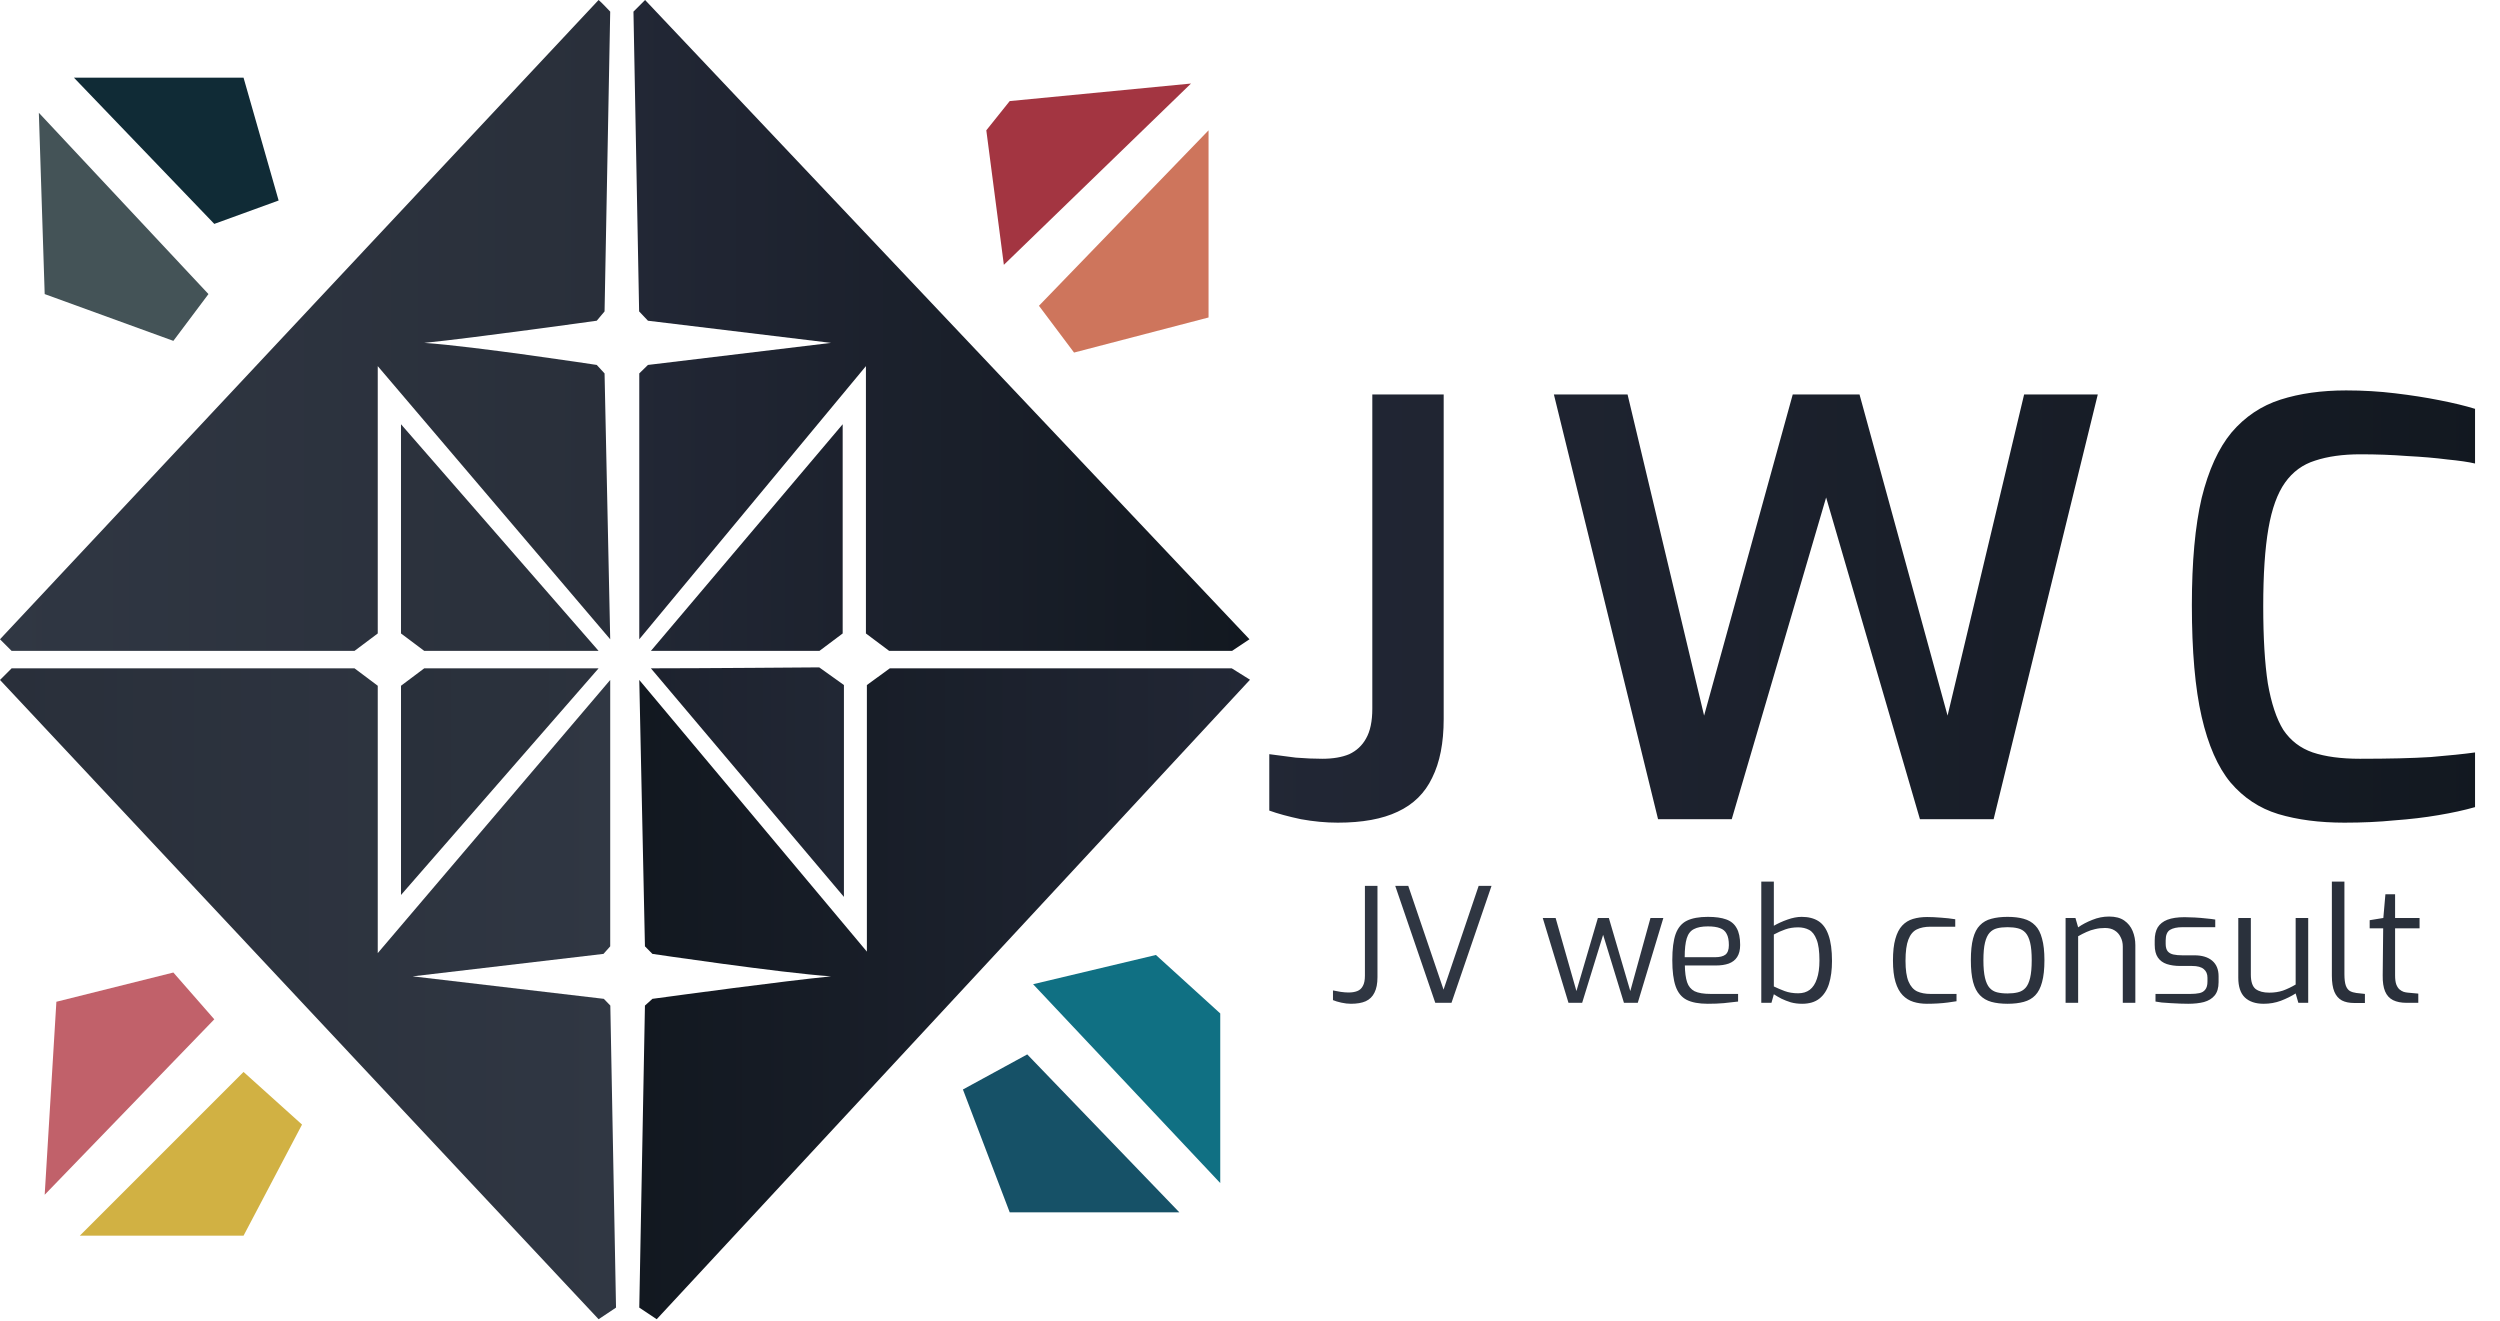 <svg width="708" height="374" viewBox="0 0 708 374" fill="none" xmlns="http://www.w3.org/2000/svg">
<path d="M245.229 103.687L181.042 181.042V105.75L183.5 103.35L235.354 97.104L183.5 90.83L181 88.19L179.396 3.292L182.688 0L353.854 181.042L348.917 184.333H251.813L245.229 179.396V103.687Z" fill="url(#paint0_linear_211_8)"/>
<path d="M184.333 184.333L238.646 120.146V179.396L232.063 184.333H184.333Z" fill="url(#paint1_linear_211_8)"/>
<path d="M169.521 0C170.069 0.379 172.812 3.292 172.812 3.292L171.211 88.192L169 90.828C169 90.828 134.129 95.706 120.146 97.104C134.129 98.037 169 103.349 169 103.349L171.211 105.753L172.812 181.042L106.979 103.688V116.854V179.396L100.396 184.333H3.292L0 181.042L169.521 0Z" fill="url(#paint2_linear_211_8)"/>
<path d="M113.562 179.396V120.146L169.521 184.333H120.146L113.562 179.396Z" fill="url(#paint3_linear_211_8)"/>
<path d="M106.979 269.917L172.813 192.562L172.813 268L170.908 270.141L116.854 276.5L171 282.87L172.844 284.776L174.458 370.312L169.521 373.604L4.57764e-05 192.562L3.292 189.271L100.396 189.271L106.979 194.208L106.979 269.917Z" fill="url(#paint4_linear_211_8)"/>
<path d="M169.521 189.271L113.563 253.458V194.208L120.146 189.271H169.521Z" fill="url(#paint5_linear_211_8)"/>
<path d="M185.979 373.604C185.431 373.225 181.042 370.312 181.042 370.312L182.647 284.78L184.761 282.87C192.676 281.801 221.259 277.909 235.354 276.5C221.259 275.56 184.761 270.14 184.761 270.14L182.647 268L181.042 192.562L245.5 269.5L245.5 194L252 189.271H348.832L354 192.5L185.979 373.604Z" fill="url(#paint6_linear_211_8)"/>
<path d="M239 194V254L184.333 189.271C198.049 189.271 232 189 232 189L239 194Z" fill="url(#paint7_linear_211_8)"/>
<path d="M342.263 36.907L294.23 86.596L304.168 99.847L342.263 89.909V36.907Z" fill="#CE755C"/>
<path d="M279.323 36.907L284.292 75.002L337.294 23.656L285.949 28.625L279.323 36.907Z" fill="#A33541"/>
<path d="M327.356 270.447L292.574 278.729L345.576 335.044V287.01L327.356 270.447Z" fill="#107083"/>
<path d="M290.917 298.604L272.698 308.542L285.948 343.325H333.982L290.917 298.604Z" fill="#165167"/>
<path d="M68.971 303.573L22.594 349.95H68.971L85.534 318.48L68.971 303.573Z" fill="#D1B143"/>
<path d="M15.969 283.698L12.656 338.356L60.689 288.667L49.095 275.416L15.969 283.698Z" fill="#C1616A"/>
<path d="M60.689 63.408L20.938 22H68.971L78.909 56.783L60.689 63.408Z" fill="#102B36"/>
<path d="M11 31.938L12.656 83.284L49.095 96.534L59.033 83.284L11 31.938Z" fill="#445357"/>
<path d="M378.859 232.978C375.491 232.978 372.013 232.652 368.427 232C364.841 231.239 361.853 230.424 359.462 229.555V213.581C361.744 213.907 364.244 214.233 366.96 214.559C369.677 214.776 372.176 214.885 374.458 214.885C377.501 214.885 380.055 214.45 382.119 213.581C384.184 212.603 385.76 211.136 386.846 209.18C388.042 207.115 388.639 204.29 388.639 200.704V111.706H408.851V203.638C408.851 210.375 407.765 215.917 405.591 220.264C403.527 224.611 400.267 227.816 395.811 229.881C391.465 231.946 385.814 232.978 378.859 232.978ZM469.563 232L440.06 111.706H460.924L482.603 202.66L507.705 111.706H526.613L551.552 202.66L573.231 111.706H594.095L564.592 232H543.728L517.159 140.883L490.427 232H469.563ZM663.931 232.978C656.868 232.978 650.619 232.163 645.186 230.533C639.861 228.903 635.352 225.915 631.657 221.568C628.071 217.221 625.354 211.027 623.507 202.986C621.66 194.945 620.736 184.404 620.736 171.364C620.736 159.085 621.66 148.979 623.507 141.046C625.463 133.113 628.288 126.919 631.983 122.464C635.786 118.009 640.405 114.912 645.838 113.173C651.271 111.434 657.465 110.565 664.42 110.565C669.201 110.565 673.82 110.837 678.275 111.38C682.839 111.923 687.023 112.575 690.826 113.336C694.738 114.097 698.107 114.912 700.932 115.781V131.266C699.085 130.831 696.477 130.451 693.108 130.125C689.739 129.69 685.936 129.364 681.698 129.147C677.46 128.821 673.059 128.658 668.495 128.658C663.496 128.658 659.204 129.256 655.618 130.451C652.141 131.538 649.315 133.602 647.142 136.645C644.969 139.688 643.393 144.034 642.415 149.685C641.437 155.336 640.948 162.671 640.948 171.69C640.948 180.601 641.383 187.881 642.252 193.532C643.23 199.183 644.697 203.584 646.653 206.735C648.718 209.778 651.489 211.897 654.966 213.092C658.552 214.287 663.007 214.885 668.332 214.885C676.482 214.885 683.165 214.722 688.381 214.396C693.597 213.961 697.781 213.527 700.932 213.092V228.577C697.889 229.446 694.412 230.207 690.5 230.859C686.697 231.511 682.567 232 678.112 232.326C673.765 232.761 669.038 232.978 663.931 232.978Z" fill="url(#paint8_linear_211_8)"/>
<path d="M382.585 284.27C381.745 284.27 380.845 284.165 379.885 283.955C378.925 283.745 378.13 283.505 377.5 283.235V280.49C378.13 280.61 378.85 280.745 379.66 280.895C380.5 281.015 381.25 281.075 381.91 281.075C382.87 281.075 383.695 280.94 384.385 280.67C385.075 280.4 385.6 279.92 385.96 279.23C386.35 278.54 386.545 277.565 386.545 276.305V250.88H390.1V276.755C390.1 278.555 389.815 280.01 389.245 281.12C388.705 282.23 387.88 283.04 386.77 283.55C385.69 284.03 384.295 284.27 382.585 284.27ZM406.47 284L395.13 250.88H398.82L408.81 280.265L418.755 250.88H422.4L411.06 284H406.47ZM444.196 284L436.906 259.97H440.551L446.446 280.67L452.521 259.97H455.626L461.701 280.67L467.416 259.97H471.061L463.816 284H459.901L454.006 264.74L448.066 284H444.196ZM483.631 284.27C481.111 284.27 479.116 283.895 477.646 283.145C476.206 282.395 475.171 281.12 474.541 279.32C473.911 277.52 473.596 275.06 473.596 271.94C473.596 268.76 473.911 266.285 474.541 264.515C475.201 262.715 476.266 261.455 477.736 260.735C479.206 260.015 481.186 259.655 483.676 259.655C485.806 259.655 487.531 259.895 488.851 260.375C490.201 260.855 491.191 261.68 491.821 262.85C492.481 263.99 492.811 265.58 492.811 267.62C492.811 269.03 492.526 270.17 491.956 271.04C491.416 271.88 490.621 272.495 489.571 272.885C488.551 273.245 487.336 273.425 485.926 273.425H477.151C477.181 275.375 477.391 276.95 477.781 278.15C478.171 279.32 478.876 280.175 479.896 280.715C480.946 281.225 482.476 281.48 484.486 281.48H492.226V283.64C490.846 283.82 489.496 283.97 488.176 284.09C486.856 284.21 485.341 284.27 483.631 284.27ZM477.106 271.085H485.656C487.006 271.085 487.996 270.845 488.626 270.365C489.286 269.855 489.616 268.955 489.616 267.665C489.616 266.285 489.406 265.22 488.986 264.47C488.596 263.69 487.966 263.15 487.096 262.85C486.256 262.52 485.116 262.355 483.676 262.355C481.996 262.355 480.676 262.61 479.716 263.12C478.756 263.6 478.081 264.47 477.691 265.73C477.301 266.99 477.106 268.775 477.106 271.085ZM510.362 284.27C509.222 284.27 508.157 284.135 507.167 283.865C506.207 283.565 505.322 283.22 504.512 282.83C503.702 282.41 502.982 281.99 502.352 281.57L501.677 284H498.797V249.665H502.352V262.175C503.492 261.515 504.782 260.93 506.222 260.42C507.662 259.91 508.997 259.655 510.227 259.655C512.147 259.655 513.737 260.06 514.997 260.87C516.257 261.68 517.202 263 517.832 264.83C518.492 266.66 518.822 269.105 518.822 272.165C518.822 274.655 518.537 276.815 517.967 278.645C517.397 280.445 516.482 281.84 515.222 282.83C513.992 283.79 512.372 284.27 510.362 284.27ZM509.237 281.3C510.557 281.3 511.652 280.97 512.522 280.31C513.422 279.62 514.097 278.585 514.547 277.205C515.027 275.825 515.267 274.1 515.267 272.03C515.267 269.39 514.997 267.41 514.457 266.09C513.947 264.74 513.242 263.825 512.342 263.345C511.442 262.865 510.407 262.625 509.237 262.625C507.887 262.625 506.672 262.82 505.592 263.21C504.542 263.57 503.462 264.05 502.352 264.65V279.365C503.282 279.815 504.302 280.25 505.412 280.67C506.552 281.09 507.827 281.3 509.237 281.3ZM545.671 284.27C544.321 284.27 543.061 284.09 541.891 283.73C540.721 283.37 539.701 282.74 538.831 281.84C537.961 280.94 537.286 279.695 536.806 278.105C536.326 276.515 536.086 274.49 536.086 272.03C536.086 269.54 536.311 267.5 536.761 265.91C537.211 264.29 537.856 263.03 538.696 262.13C539.536 261.23 540.556 260.6 541.756 260.24C542.956 259.88 544.291 259.7 545.761 259.7C546.961 259.7 548.266 259.76 549.676 259.88C551.086 259.97 552.436 260.12 553.726 260.33V262.445H546.706C545.176 262.445 543.886 262.7 542.836 263.21C541.786 263.72 540.991 264.68 540.451 266.09C539.911 267.47 539.641 269.48 539.641 272.12C539.641 274.67 539.926 276.62 540.496 277.97C541.066 279.32 541.876 280.25 542.926 280.76C543.976 281.24 545.251 281.48 546.751 281.48H554.086V283.55C553.396 283.67 552.586 283.79 551.656 283.91C550.756 284.03 549.796 284.12 548.776 284.18C547.756 284.24 546.721 284.27 545.671 284.27ZM568.542 284.27C566.802 284.27 565.272 284.09 563.952 283.73C562.662 283.37 561.582 282.74 560.712 281.84C559.842 280.94 559.197 279.695 558.777 278.105C558.357 276.485 558.147 274.43 558.147 271.94C558.147 269.42 558.357 267.365 558.777 265.775C559.197 264.155 559.842 262.91 560.712 262.04C561.582 261.14 562.662 260.525 563.952 260.195C565.272 259.835 566.802 259.655 568.542 259.655C570.282 259.655 571.797 259.835 573.087 260.195C574.407 260.555 575.502 261.185 576.372 262.085C577.242 262.955 577.887 264.2 578.307 265.82C578.757 267.41 578.982 269.45 578.982 271.94C578.982 274.46 578.757 276.53 578.307 278.15C577.887 279.74 577.242 280.985 576.372 281.885C575.532 282.755 574.452 283.37 573.132 283.73C571.812 284.09 570.282 284.27 568.542 284.27ZM568.542 281.345C569.652 281.345 570.627 281.24 571.467 281.03C572.337 280.82 573.057 280.4 573.627 279.77C574.197 279.14 574.632 278.195 574.932 276.935C575.232 275.675 575.382 274.01 575.382 271.94C575.382 269.84 575.232 268.175 574.932 266.945C574.632 265.715 574.197 264.785 573.627 264.155C573.057 263.525 572.337 263.105 571.467 262.895C570.627 262.685 569.652 262.58 568.542 262.58C567.402 262.58 566.412 262.685 565.572 262.895C564.732 263.105 564.027 263.525 563.457 264.155C562.887 264.785 562.452 265.715 562.152 266.945C561.852 268.175 561.702 269.84 561.702 271.94C561.702 274.01 561.852 275.675 562.152 276.935C562.452 278.195 562.887 279.14 563.457 279.77C564.027 280.4 564.732 280.82 565.572 281.03C566.412 281.24 567.402 281.345 568.542 281.345ZM584.974 284V259.97H587.764L588.529 262.625C589.669 261.815 591.004 261.11 592.534 260.51C594.064 259.88 595.654 259.565 597.304 259.565C599.074 259.565 600.499 259.94 601.579 260.69C602.659 261.44 603.454 262.43 603.964 263.66C604.474 264.89 604.729 266.225 604.729 267.665V284H601.174V268.07C601.174 267.05 600.964 266.15 600.544 265.37C600.154 264.56 599.584 263.93 598.834 263.48C598.114 263.03 597.214 262.805 596.134 262.805C595.144 262.805 594.214 262.91 593.344 263.12C592.504 263.3 591.694 263.57 590.914 263.93C590.164 264.26 589.369 264.665 588.529 265.145V284H584.974ZM619.709 284.27C619.109 284.27 618.374 284.255 617.504 284.225C616.634 284.195 615.719 284.15 614.759 284.09C613.829 284.03 612.974 283.97 612.194 283.91C611.444 283.82 610.859 283.73 610.439 283.64V281.48H620.294C621.284 281.48 622.139 281.405 622.859 281.255C623.579 281.105 624.134 280.775 624.524 280.265C624.944 279.755 625.154 278.99 625.154 277.97V276.89C625.154 275.84 624.809 275.03 624.119 274.46C623.429 273.86 622.319 273.56 620.789 273.56H617.414C616.004 273.56 614.744 273.38 613.634 273.02C612.554 272.66 611.714 272.045 611.114 271.175C610.514 270.305 610.214 269.105 610.214 267.575V266.315C610.214 264.815 610.499 263.585 611.069 262.625C611.669 261.665 612.584 260.945 613.814 260.465C615.074 259.985 616.694 259.745 618.674 259.745C619.514 259.745 620.474 259.775 621.554 259.835C622.664 259.895 623.744 259.985 624.794 260.105C625.844 260.195 626.699 260.3 627.359 260.42V262.58H618.089C616.559 262.58 615.374 262.835 614.534 263.345C613.724 263.855 613.319 264.845 613.319 266.315V267.305C613.319 268.235 613.514 268.94 613.904 269.42C614.294 269.87 614.834 270.17 615.524 270.32C616.244 270.47 617.069 270.545 617.999 270.545H621.419C623.609 270.545 625.304 271.055 626.504 272.075C627.704 273.095 628.304 274.565 628.304 276.485V278.15C628.304 279.77 627.929 281.03 627.179 281.93C626.459 282.8 625.454 283.415 624.164 283.775C622.904 284.105 621.419 284.27 619.709 284.27ZM641.084 284.27C638.774 284.27 636.989 283.67 635.729 282.47C634.499 281.27 633.884 279.41 633.884 276.89V259.97H637.439V275.99C637.439 278 637.889 279.365 638.789 280.085C639.719 280.775 641.009 281.12 642.659 281.12C644.069 281.12 645.359 280.925 646.529 280.535C647.699 280.115 648.899 279.545 650.129 278.825V259.97H653.684V284H650.894L650.129 281.345C648.899 282.125 647.504 282.815 645.944 283.415C644.414 283.985 642.794 284.27 641.084 284.27ZM666.684 284.045C665.304 284.045 664.149 283.805 663.219 283.325C662.289 282.815 661.584 282.005 661.104 280.895C660.624 279.755 660.384 278.225 660.384 276.305V249.665H663.939V275.855C663.939 277.295 664.074 278.39 664.344 279.14C664.614 279.86 665.004 280.37 665.514 280.67C666.024 280.94 666.624 281.12 667.314 281.21L669.744 281.48V284.045H666.684ZM681.576 284C680.016 284 678.726 283.745 677.706 283.235C676.686 282.725 675.936 281.9 675.456 280.76C674.976 279.62 674.751 278.105 674.781 276.215L674.916 262.895H671.091V260.6L674.961 259.97L675.546 253.265H678.291V259.97H685.221V262.895H678.291V276.215C678.291 277.265 678.396 278.105 678.606 278.735C678.846 279.365 679.146 279.845 679.506 280.175C679.896 280.505 680.301 280.745 680.721 280.895C681.141 281.015 681.546 281.09 681.936 281.12L684.861 281.39V284H681.576Z" fill="url(#paint9_linear_211_8)"/>
<defs>
<linearGradient id="paint0_linear_211_8" x1="179.5" y1="92.5" x2="353.5" y2="92.5" gradientUnits="userSpaceOnUse">
<stop stop-color="#222735"/>
<stop offset="1" stop-color="#121820"/>
</linearGradient>
<linearGradient id="paint1_linear_211_8" x1="184.5" y1="152.5" x2="238.5" y2="152.5" gradientUnits="userSpaceOnUse">
<stop stop-color="#212734"/>
<stop offset="1" stop-color="#1D222E"/>
</linearGradient>
<linearGradient id="paint2_linear_211_8" x1="-0.5" y1="92.5" x2="172.5" y2="92.5" gradientUnits="userSpaceOnUse">
<stop stop-color="#303743"/>
<stop offset="1" stop-color="#292F3A"/>
</linearGradient>
<linearGradient id="paint3_linear_211_8" x1="113.5" y1="152.5" x2="169.5" y2="152.5" gradientUnits="userSpaceOnUse">
<stop stop-color="#2C323D"/>
<stop offset="1" stop-color="#29303B"/>
</linearGradient>
<linearGradient id="paint4_linear_211_8" x1="174.963" y1="281.104" x2="0.316" y2="281.104" gradientUnits="userSpaceOnUse">
<stop stop-color="#303743"/>
<stop offset="1" stop-color="#292F3A"/>
</linearGradient>
<linearGradient id="paint5_linear_211_8" x1="169.583" y1="221.104" x2="113.583" y2="221.104" gradientUnits="userSpaceOnUse">
<stop stop-color="#2C323D"/>
<stop offset="1" stop-color="#29303B"/>
</linearGradient>
<linearGradient id="paint6_linear_211_8" x1="353.897" y1="281.104" x2="181.393" y2="281.104" gradientUnits="userSpaceOnUse">
<stop stop-color="#222735"/>
<stop offset="1" stop-color="#121820"/>
</linearGradient>
<linearGradient id="paint7_linear_211_8" x1="238.832" y1="221.236" x2="184.48" y2="221.236" gradientUnits="userSpaceOnUse">
<stop stop-color="#212734"/>
<stop offset="1" stop-color="#1D222E"/>
</linearGradient>
<linearGradient id="paint8_linear_211_8" x1="355.211" y1="176.892" x2="707.283" y2="176.892" gradientUnits="userSpaceOnUse">
<stop stop-color="#222735"/>
<stop offset="1" stop-color="#121820"/>
</linearGradient>
<linearGradient id="paint9_linear_211_8" x1="353.979" y1="269.108" x2="707.362" y2="269.108" gradientUnits="userSpaceOnUse">
<stop stop-color="#303743"/>
<stop offset="1" stop-color="#292F3A"/>
</linearGradient>
</defs>
</svg>
